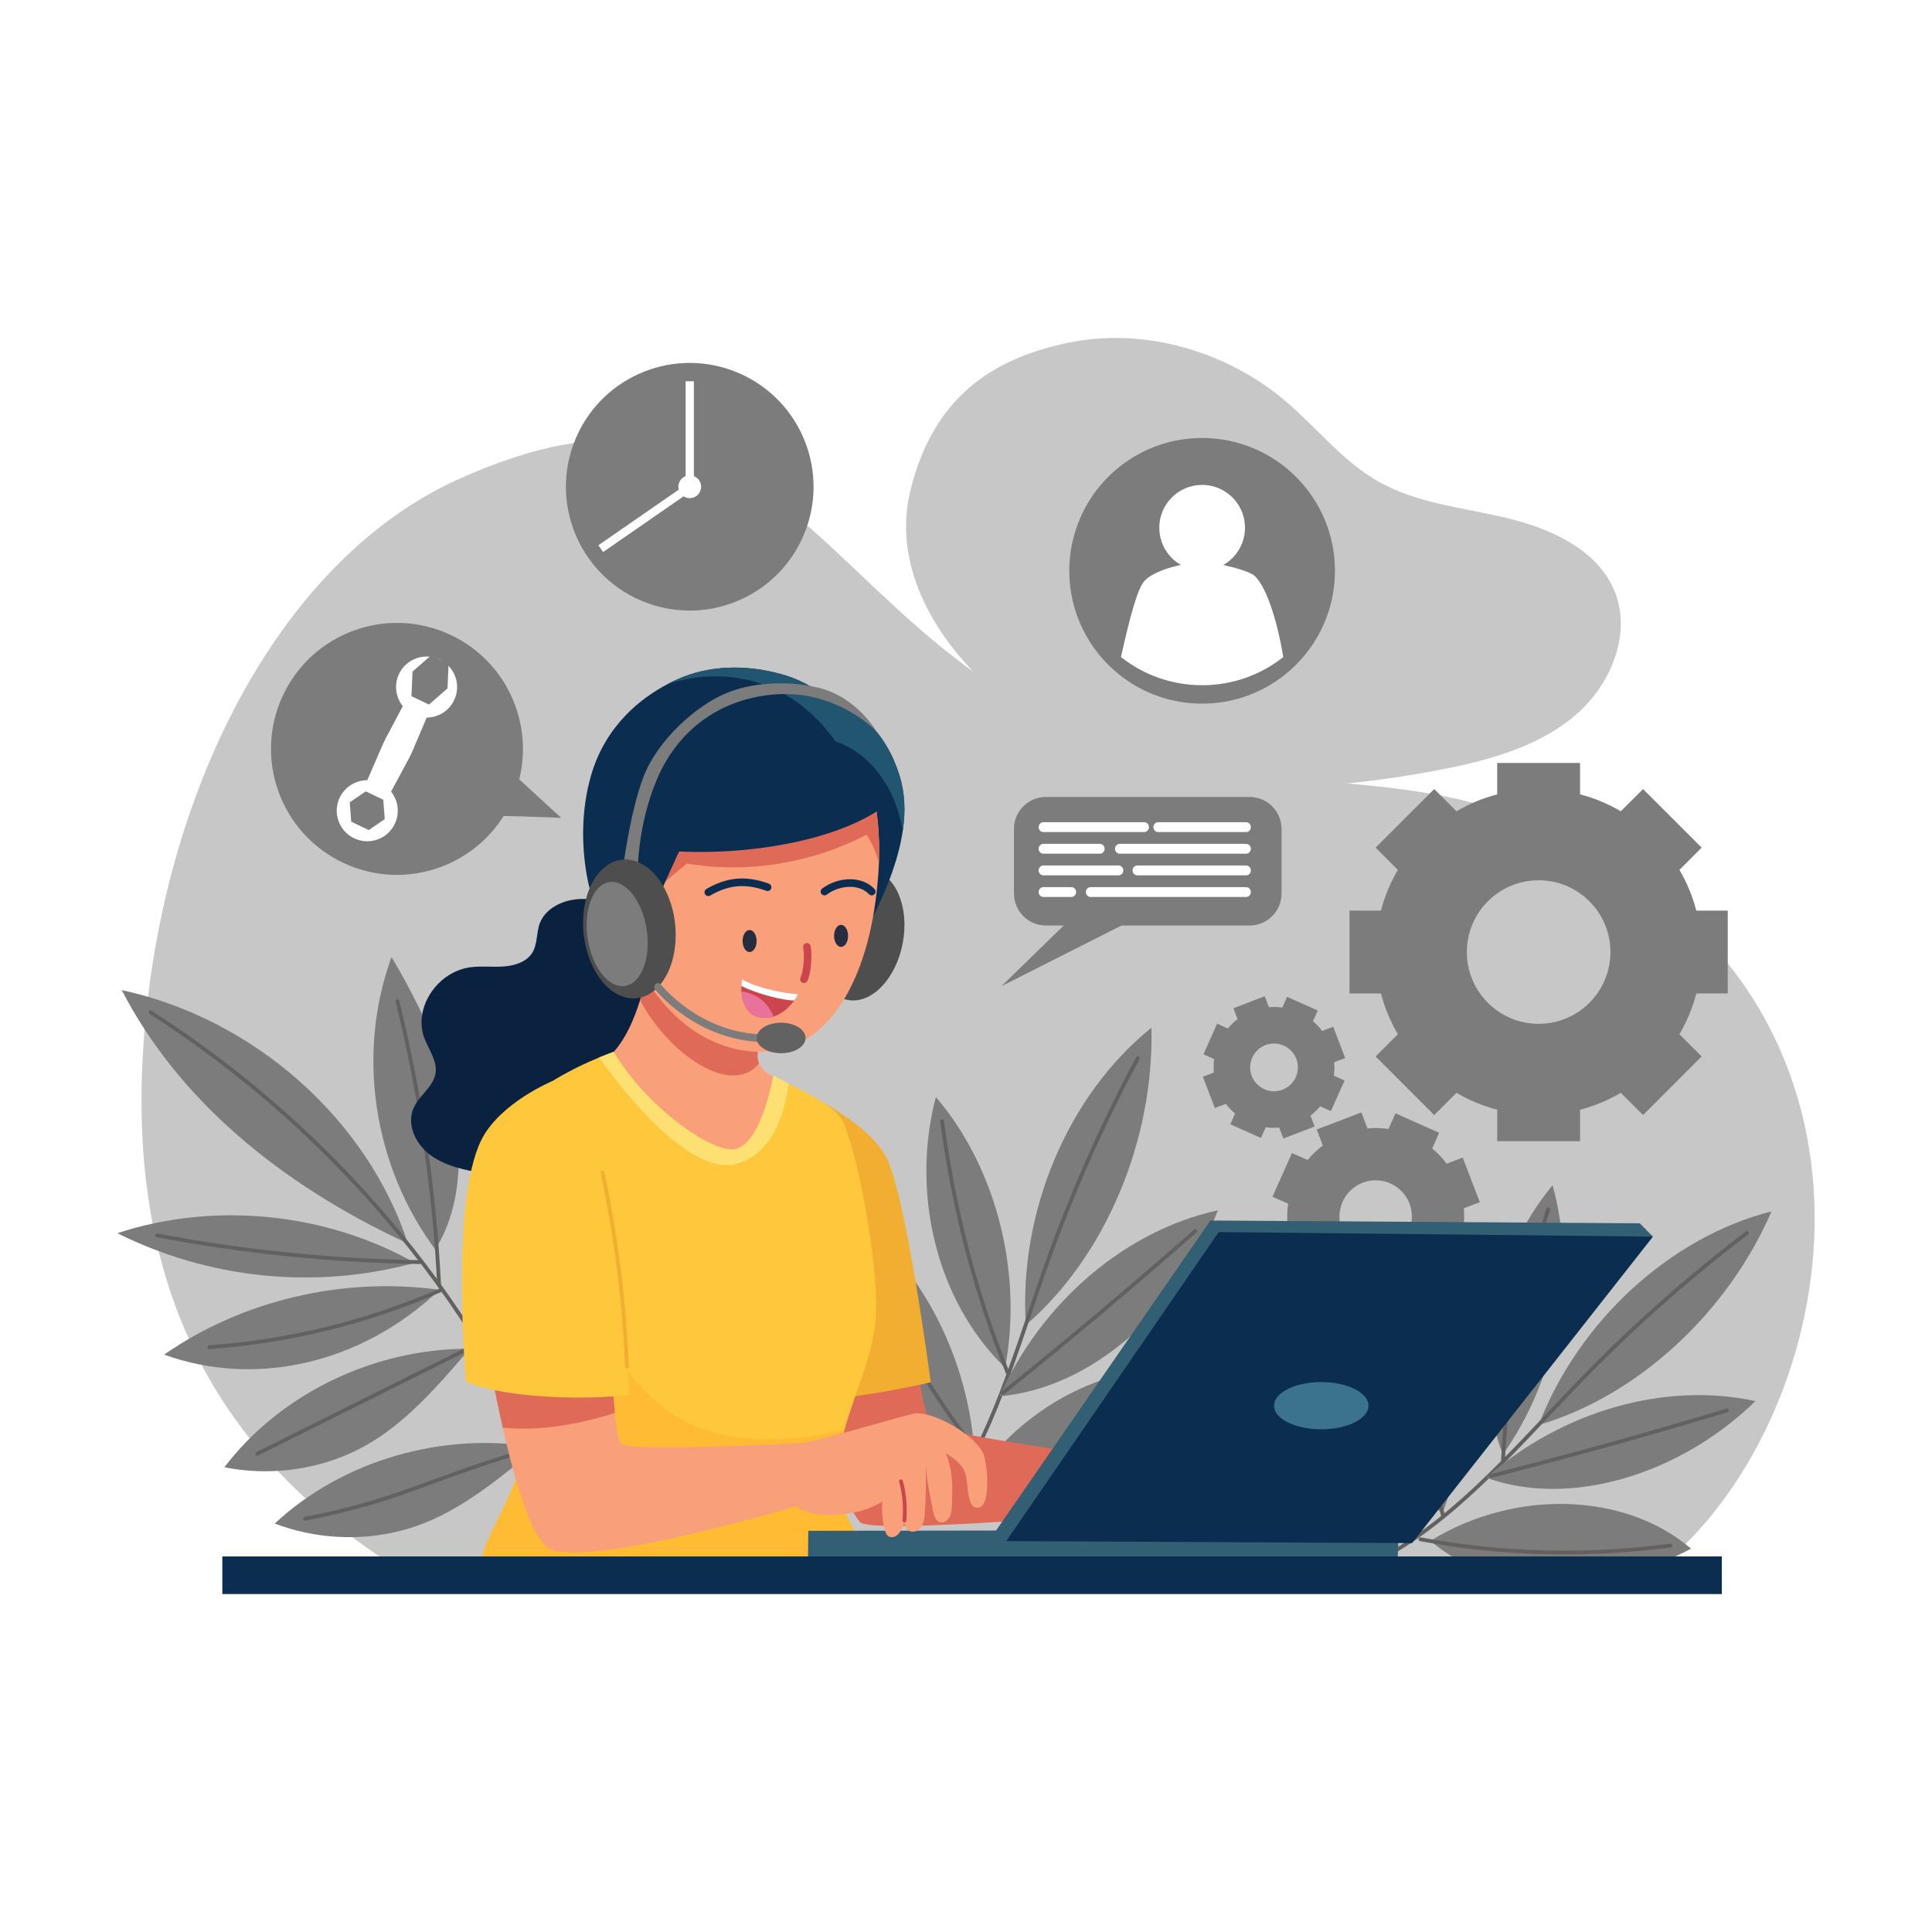<svg width="508" height="508" viewBox="0 0 508 508" fill="none" xmlns="http://www.w3.org/2000/svg">
<g clip-path="url(#clip0_1_2)" filter="url(#filter0_d_1_2)">
<path d="M504 0H4V500H504V0Z" fill="white"/>
<path d="M434.53 409.572C482.02 373.462 503.17 273.332 426.06 224.232C375.01 191.732 343.26 210.272 285.83 188.772C215.72 162.532 205.27 83.252 119.99 122.262C74.81 142.922 43.49 201.152 37.98 267.332C32.58 332.142 55.55 376.612 102.49 407.042C212.72 411.732 323.17 410.882 434.53 409.572Z" fill="#C7C7C7"/>
<path d="M239.432 124.76C232.259 153.56 258.896 182.07 286.958 193.89C315.021 205.72 347.201 204.31 377.265 198.67C390.237 196.24 403.572 192.82 413.649 184.55C423.727 176.28 429.569 161.92 424.046 150.32C419.172 140.09 407.306 134.85 395.994 132.16C384.682 129.47 372.667 128.37 362.589 122.71C353.033 117.34 346.254 108.45 337.943 101.41C322.587 88.42 301.016 81.98 281.052 86.09C261.077 90.2 245.529 100.28 239.432 124.76Z" fill="#C7C7C7"/>
<path d="M454.295 257.226V235.438H446.033C445.041 231.629 443.528 228.037 441.59 224.728L447.432 218.877L432.024 203.469L426.173 209.311C422.865 207.373 419.273 205.861 415.463 204.868V196.607H393.675V204.868C389.866 205.861 386.274 207.373 382.965 209.311L377.114 203.469L361.706 218.877L367.548 224.728C365.61 228.036 364.107 231.628 363.105 235.438H354.844V257.226H363.105C364.107 261.035 365.61 264.627 367.548 267.936L361.706 273.787L377.114 289.195L382.965 283.353C386.273 285.291 389.865 286.794 393.675 287.796V296.057H415.463V287.796C419.272 286.794 422.864 285.291 426.173 283.353L432.024 289.195L447.432 273.787L441.59 267.936C443.528 264.628 445.04 261.036 446.033 257.226H454.295ZM404.576 265.209C394.148 265.209 385.693 256.754 385.693 246.326C385.693 235.909 394.148 227.455 404.576 227.455C414.993 227.455 423.447 235.909 423.447 246.326C423.447 256.755 414.993 265.209 404.576 265.209Z" fill="#7C7C7C"/>
<path d="M388.455 311.817L384.31 301.012L380.213 302.584C378.996 300.884 377.563 299.39 375.972 298.118L377.756 294.105L367.184 289.395L365.394 293.405C363.385 293.073 361.316 293.007 359.238 293.239L357.666 289.142L346.861 293.287L348.433 297.384C346.733 298.601 345.239 300.034 343.967 301.625L339.954 299.841L335.244 310.413L339.254 312.203C338.923 314.212 338.861 316.28 339.088 318.359L334.991 319.931L339.136 330.736L343.233 329.164C344.455 330.863 345.883 332.358 347.474 333.63L345.69 337.643L356.262 342.353L358.052 338.343C360.061 338.675 362.129 338.736 364.208 338.509L365.78 342.606L376.585 338.461L375.013 334.364C376.712 333.142 378.207 331.714 379.479 330.123L383.492 331.907L388.202 321.335L384.192 319.545C384.524 317.536 384.59 315.467 384.358 313.389L388.455 311.817ZM365.317 325.236C360.146 327.22 354.344 324.636 352.36 319.464C350.378 314.298 352.962 308.497 358.134 306.513C363.3 304.531 369.101 307.116 371.083 312.281C373.067 317.452 370.483 323.254 365.317 325.236Z" fill="#7C7C7C" stroke="#7C7C7C" stroke-miterlimit="10"/>
<path d="M353.053 273.917L350.252 266.616L347.484 267.678C346.662 266.529 345.693 265.52 344.618 264.66L345.823 261.948L338.679 258.766L337.469 261.476C336.111 261.252 334.713 261.207 333.309 261.364L332.247 258.596L324.946 261.397L326.008 264.165C324.859 264.987 323.85 265.956 322.99 267.03L320.278 265.825L317.096 272.969L319.806 274.179C319.582 275.537 319.54 276.934 319.694 278.339L316.926 279.401L319.727 286.702L322.495 285.64C323.321 286.788 324.286 287.798 325.361 288.658L324.156 291.37L331.3 294.552L332.51 291.842C333.868 292.066 335.265 292.108 336.67 291.954L337.732 294.722L345.033 291.921L343.971 289.153C345.119 288.328 346.129 287.362 346.988 286.288L349.7 287.493L352.882 280.349L350.172 279.139C350.396 277.781 350.441 276.383 350.284 274.979L353.053 273.917ZM337.419 282.983C333.925 284.323 330.005 282.577 328.664 279.083C327.325 275.592 329.071 271.673 332.565 270.332C336.055 268.993 339.975 270.739 341.314 274.23C342.656 277.724 340.909 281.644 337.419 282.983Z" fill="#7C7C7C" stroke="#7C7C7C" stroke-miterlimit="10"/>
<path d="M350.511 146.088C350.511 157.036 345.394 166.795 337.433 173.101C331.571 177.753 324.159 180.513 316.085 180.513C308.032 180.513 300.619 177.753 294.737 173.101C286.766 166.795 281.659 157.036 281.659 146.088C281.659 127.076 297.073 111.662 316.085 111.662C335.097 111.662 350.511 127.076 350.511 146.088Z" fill="#7C7C7C" stroke="#7C7C7C" stroke-miterlimit="10"/>
<path d="M317.474 145.95C323.651 145.188 328.04 139.562 327.278 133.386C326.515 127.209 320.89 122.821 314.713 123.583C308.536 124.345 304.146 129.97 304.909 136.147C305.671 142.323 311.297 146.712 317.474 145.95Z" fill="white"/>
<path d="M337.433 168.759C331.571 173.411 324.159 176.172 316.085 176.172C308.032 176.172 300.619 173.412 294.737 168.759C296.939 159.072 298.965 150.709 301.074 148.59C304.051 145.613 311.96 143.876 316.074 143.876C320.188 143.876 328.469 145.985 329.999 147.515C333.122 150.626 335.81 159.217 337.433 168.759Z" fill="white"/>
<path d="M266.61 230.952V213.952C266.61 209.312 270.37 205.552 275.01 205.552H328.57C333.21 205.552 336.97 209.312 336.97 213.952V230.952C336.97 235.592 333.21 239.352 328.57 239.352H275.02C270.38 239.362 266.61 235.592 266.61 230.952Z" fill="#7C7C7C"/>
<path d="M289.23 230.062L263.31 255.312L305.32 234.082" fill="#7C7C7C"/>
<path d="M273.11 213.532V213.442C273.11 212.752 273.67 212.192 274.36 212.192H300.84C301.53 212.192 302.09 212.752 302.09 213.442V213.532C302.09 214.222 301.53 214.782 300.84 214.782H274.36C273.67 214.782 273.11 214.222 273.11 213.532Z" fill="white"/>
<path d="M303.28 213.532V213.442C303.28 212.752 303.84 212.192 304.53 212.192H327.64C328.33 212.192 328.89 212.752 328.89 213.442V213.532C328.89 214.222 328.33 214.782 327.64 214.782H304.53C303.84 214.782 303.28 214.222 303.28 213.532Z" fill="white"/>
<path d="M293.19 219.222V219.132C293.19 218.442 293.75 217.882 294.44 217.882H327.64C328.33 217.882 328.89 218.442 328.89 219.132V219.222C328.89 219.912 328.33 220.472 327.64 220.472H294.44C293.75 220.472 293.19 219.912 293.19 219.222Z" fill="white"/>
<path d="M273.11 219.222V219.132C273.11 218.442 273.67 217.882 274.36 217.882H289.19C289.88 217.882 290.44 218.442 290.44 219.132V219.222C290.44 219.912 289.88 220.472 289.19 220.472H274.36C273.67 220.472 273.11 219.912 273.11 219.222Z" fill="white"/>
<path d="M297.8 224.912V224.822C297.8 224.132 298.36 223.572 299.05 223.572H327.64C328.33 223.572 328.89 224.132 328.89 224.822V224.912C328.89 225.602 328.33 226.162 327.64 226.162H299.05C298.36 226.162 297.8 225.602 297.8 224.912Z" fill="white"/>
<path d="M273.11 224.912V224.822C273.11 224.132 273.67 223.572 274.36 223.572H294.11C294.8 223.572 295.36 224.132 295.36 224.822V224.912C295.36 225.602 294.8 226.162 294.11 226.162H274.36C273.67 226.162 273.11 225.602 273.11 224.912Z" fill="white"/>
<path d="M273.11 230.602V230.512C273.11 229.822 273.67 229.262 274.36 229.262H281.69C282.38 229.262 282.94 229.822 282.94 230.512V230.602C282.94 231.292 282.38 231.852 281.69 231.852H274.36C273.67 231.852 273.11 231.292 273.11 230.602Z" fill="white"/>
<path d="M285.53 230.602V230.512C285.53 229.822 286.09 229.262 286.78 229.262H327.64C328.33 229.262 328.89 229.822 328.89 230.512V230.602C328.89 231.292 328.33 231.852 327.64 231.852H286.78C286.09 231.852 285.53 231.292 285.53 230.602Z" fill="white"/>
<path d="M134.409 206.887C142.127 190.302 134.938 170.601 118.353 162.884C101.768 155.167 82.067 162.356 74.35 178.941C66.632 195.526 73.821 215.227 90.406 222.944C106.991 230.661 126.692 223.472 134.409 206.887Z" fill="#7C7C7C"/>
<path d="M99.225 216.744C103.407 215.275 105.607 210.694 104.138 206.512C102.669 202.33 98.088 200.13 93.906 201.599C89.723 203.068 87.524 207.65 88.993 211.832C90.462 216.014 95.043 218.213 99.225 216.744Z" fill="white"/>
<path d="M92.349 212.051L91.961 206.961L96.176 204.081L100.778 206.29L101.165 211.38L96.951 214.261L92.349 212.051Z" fill="#7C7C7C"/>
<path d="M114.866 184.212C119.04 182.72 121.214 178.127 119.722 173.953C118.23 169.779 113.637 167.605 109.463 169.097C105.289 170.589 103.115 175.182 104.607 179.356C106.099 183.53 110.692 185.704 114.866 184.212Z" fill="white"/>
<path d="M108.192 179.054L108.468 172.582L113.345 168.319L117.947 170.529L117.671 177.001L112.793 181.263L108.192 179.054Z" fill="#7C7C7C"/>
<path d="M102.122 205.461L95.983 202.513L100.52 192.046C100.808 191.382 101.121 190.729 101.459 190.089L106.79 180.003L112.929 182.951L108.553 193.259C108.215 194.056 107.839 194.837 107.429 195.6L102.122 205.461Z" fill="white"/>
<path d="M127.374 210.734C128.557 210.185 147.56 211.052 147.56 211.052L133.862 198.476L127.374 210.734Z" fill="#7C7C7C"/>
<path d="M211.234 136.91C218.372 120.409 210.781 101.246 194.28 94.109C177.78 86.971 158.617 94.562 151.48 111.062C144.342 127.563 151.933 146.726 168.433 153.863C184.934 161.001 204.097 153.41 211.234 136.91Z" fill="#7C7C7C"/>
<path d="M182.45 96.247H180.276V123.585H182.45V96.247Z" fill="white"/>
<path d="M157.342 139.368L158.579 141.155L181.362 125.385L180.125 123.598L157.342 139.368Z" fill="white"/>
<path d="M184.359 123.988C184.359 125.643 183.018 126.984 181.363 126.984C179.708 126.984 178.367 125.643 178.367 123.988C178.367 122.333 179.708 120.992 181.363 120.992C183.018 120.992 184.359 122.334 184.359 123.988Z" fill="white"/>
<path d="M269.74 344.412C267.81 314.652 280.83 283.852 302.76 266.232C303.44 296.142 290.55 326.412 269.74 344.412Z" fill="#7C7C7C"/>
<path d="M299.18 274.242C289.94 291.462 281.95 309.482 275.31 328.072C267.24 350.642 260.89 374.622 247.07 393.542" stroke="#636060" stroke-miterlimit="10" stroke-linecap="round"/>
<path d="M262.82 363.132C273.92 338.302 295.95 319.542 320.24 314.232C309.9 340.842 286.64 361.142 262.82 363.132Z" fill="#7C7C7C"/>
<path d="M314.28 319.702C297.69 334.302 280.82 348.492 263.67 362.262" stroke="#636060" stroke-miterlimit="10" stroke-linecap="round"/>
<path d="M256.27 384.762C271.1 362.612 298.46 351.052 321.1 357.372C304.45 379.242 277.03 390.832 256.27 384.762Z" fill="#7C7C7C"/>
<path d="M315.67 358.972C296.23 371.132 275.26 380.112 253.64 385.512" stroke="#636060" stroke-miterlimit="10" stroke-linecap="round"/>
<path d="M264.28 355.602C269.02 330.662 261.91 302.862 246.08 284.472C239.59 308.982 245.78 337.702 264.28 355.602Z" fill="#7C7C7C"/>
<path d="M247.71 290.832C250.83 314.032 256.38 335.762 264.98 357.002" stroke="#636060" stroke-miterlimit="10" stroke-linecap="round"/>
<path d="M256.14 376.842C254.12 351.202 240.98 327.122 221.76 313.832C222.87 327.412 226.48 340.502 232.21 352.402C238.8 366.072 248.48 374.742 256.14 376.842Z" fill="#7C7C7C"/>
<path d="M224.61 319.022C232.17 340.402 243.05 360.222 256.62 377.382" stroke="#636060" stroke-miterlimit="10" stroke-linecap="round"/>
<path d="M404.57 370.692C415.06 343.402 439.19 321.262 465.8 314.522C454.14 341.442 430.34 363.142 404.57 370.692Z" fill="#7C7C7C"/>
<path d="M459.35 320.192C444.13 331.762 429.67 344.552 416.19 358.402C399.81 375.222 384.36 393.982 364.39 405.202" stroke="#636060" stroke-miterlimit="10" stroke-linecap="round"/>
<path d="M390.78 384.542C410.77 366.952 437.93 359.232 461.57 364.412C441.53 383.902 412.65 392.492 390.78 384.542Z" fill="#7C7C7C"/>
<path d="M454.06 366.862C433.41 373.102 412.68 378.852 391.88 384.122" stroke="#636060" stroke-miterlimit="10" stroke-linecap="round"/>
<path d="M376.12 401.142C398.31 387.462 427.23 388.332 444.65 403.202C420.97 415.882 391.98 415.012 376.12 401.142Z" fill="#7C7C7C"/>
<path d="M439.2 402.402C417.04 405.302 394.81 404.742 373.5 400.732" stroke="#636060" stroke-miterlimit="10" stroke-linecap="round"/>
<path d="M395.16 378.432C409.57 358.152 414.68 330.482 408.23 307.642C392.44 326.822 386.14 354.932 395.16 378.432Z" fill="#7C7C7C"/>
<path d="M407.06 313.962C400.3 335.902 396.31 357.522 395.21 379.962" stroke="#636060" stroke-miterlimit="10" stroke-linecap="round"/>
<path d="M379.26 394.032C387.98 370.372 386.24 343.552 374.7 323.872C370.12 336.422 367.94 349.552 368.13 362.492C368.34 377.352 373.34 389.032 379.26 394.032Z" fill="#7C7C7C"/>
<path d="M375.08 329.652C373 351.782 374.49 373.882 379.45 394.702" stroke="#636060" stroke-miterlimit="10" stroke-linecap="round"/>
<path d="M107.267 322.978C96.573 290.269 66.73 263.84 32.013 256.34C46.609 284.637 73.082 307.158 107.267 322.978Z" fill="#7C7C7C"/>
<path d="M109.078 328.052C85.653 314.805 56.303 311.884 30.86 320.258C54.459 332.046 82.421 335.33 109.078 328.052Z" fill="#7C7C7C"/>
<path d="M115.557 335.145C90.24 331.636 63.728 337.877 43.167 352.182C66.482 360.657 94.453 355.161 115.557 335.145Z" fill="#7C7C7C"/>
<path d="M123.451 350.64C98.38 350.536 73.73 362.451 58.994 381.798C70.152 384.034 82.001 382.697 92.237 378.062C102.473 373.425 111.049 365.514 123.451 350.64Z" fill="#7C7C7C"/>
<path d="M141.126 376.565C116.405 372.327 90.065 379.987 72.24 396.602C82.88 400.643 94.793 401.289 105.678 398.418C116.564 395.548 126.365 389.173 141.126 376.565Z" fill="#7C7C7C"/>
<path d="M114.437 324.527C98.113 302.524 93.683 272.874 102.957 247.65C110.039 259.643 116.15 272.323 119.002 285.801C121.854 299.28 121.3 313.65 114.437 324.527Z" fill="#7C7C7C"/>
<path d="M124.41 345.756C120.544 322.379 128.537 297.603 145.42 280.673C147.363 304.858 139.963 329.496 124.41 345.756Z" fill="#7C7C7C"/>
<path d="M39.613 262.201C89.297 293.99 128.153 341.373 148.664 395.207" stroke="#636060" stroke-miterlimit="10" stroke-linecap="round"/>
<path d="M104.5 259.25C110.543 283.789 114.22 308.842 115.464 333.969" stroke="#636060" stroke-miterlimit="10" stroke-linecap="round"/>
<path d="M141.708 290.164C139.728 309.962 133.61 329.312 123.836 346.741" stroke="#636060" stroke-miterlimit="10" stroke-linecap="round"/>
<path d="M41.318 320.829C64.096 325.16 87.248 327.508 110.404 327.853" stroke="#636060" stroke-miterlimit="10" stroke-linecap="round"/>
<path d="M55.044 350.237C76.047 348.711 96.71 343.623 115.81 335.265" stroke="#636060" stroke-miterlimit="10" stroke-linecap="round"/>
<path d="M67.627 378.266C87.007 368.599 106.389 358.92 125.769 349.253" stroke="#636060" stroke-miterlimit="10" stroke-linecap="round"/>
<path d="M80.232 395.337C105.535 390.455 113.053 384.629 141.136 376.567" stroke="#636060" stroke-miterlimit="10" stroke-linecap="round"/>
<path d="M240.42 348.992C240.42 348.992 242.61 369.062 245.06 370.672C249.44 373.562 300.14 380.242 300.14 380.242L298.48 393.432C298.48 393.432 229.04 399.672 226.09 396.202C220.97 390.182 211.97 361.142 211.97 361.142L240.42 348.992Z" fill="#E06A58"/>
<path d="M206.94 297.322L212.55 283.852C212.55 283.852 227.77 291.002 232.79 299.832C238.16 309.272 244.73 359.462 244.73 359.462C244.73 359.462 217.86 365.652 212.92 363.022C207.98 360.392 206.94 297.322 206.94 297.322Z" fill="#F2AE30"/>
<path d="M164.21 234.802C160.28 233.362 156.12 232.102 151.91 232.422C147.7 232.742 143.4 234.972 141.97 238.672C140.95 241.292 141.42 244.382 139.81 246.742C138.27 249.002 135.21 249.942 132.35 250.132C129.48 250.332 126.59 249.952 123.74 250.322C114.94 251.492 108.66 261.052 111.55 268.882C112.7 272.002 115.06 274.982 114.52 278.232C113.95 281.712 110.3 284.002 108.8 287.232C106.81 291.532 109.19 296.742 113.12 299.672C117.05 302.592 122.16 303.702 127.12 304.442C133.95 305.462 141 305.942 147.75 304.502C154.5 303.062 160.95 299.502 164.44 293.942C165.99 291.482 166.93 288.702 168.73 286.392C172.45 281.622 179.04 279.772 184.23 276.392C189.9 272.682 194.06 265.462 190.72 259.812C187.5 254.382 179.12 253.172 175.76 247.822C174.37 245.612 174.04 242.982 173.14 240.572C172.22 238.152 170.02 236.932 164.21 234.802Z" fill="#0A2240"/>
<path d="M187.11 301.412C188.1 302.552 189.27 303.802 190.89 303.912C192.6 304.032 194.03 302.822 195.13 301.652C200.81 295.642 204.56 288.262 206.08 280.652C204.67 279.852 203.31 279.082 202.08 278.362C200.94 277.682 200.08 276.732 199.59 275.622C199.25 274.802 199.13 273.942 199.22 273.042C200.02 265.522 200.73 261.332 203.37 253.702C190.83 250.872 179 247.512 172.2 241.832C171.37 245.332 170.39 252.182 168.3 258.972C166.07 266.162 162.59 273.272 156.69 276.332C168.27 283.172 178.6 291.672 187.11 301.412Z" fill="#F9A07B"/>
<path d="M199.22 273.052C199.13 273.952 199.25 274.822 199.59 275.632C192.17 284.632 175.58 272.872 168.3 258.982C170.39 252.192 171.37 245.342 172.2 241.842C178.99 247.522 190.83 250.892 203.37 253.712C200.73 261.342 200.02 265.522 199.22 273.052Z" fill="#E06A58"/>
<path d="M219.88 381.852C218.24 392.712 229.96 404.402 230.25 410.202C205.36 410.202 153.22 411.722 126.67 408.112C125.46 401.412 138.57 386.342 138.57 371.462C138.57 369.492 138.49 367.332 138.33 365.012C137.91 358.372 136.93 350.472 135.84 342.372C132.88 320.642 128.94 297.402 131.85 292.582C137.55 283.192 150.88 276.812 157.49 274.072C159.76 273.132 161.24 272.622 161.35 272.562C169.64 286.702 186.51 298.762 192.88 298.222C194.65 298.082 199.9 296.252 203.37 278.782C204.72 279.552 206.07 280.262 207.41 280.952C214 284.382 220.18 287.212 221.96 291.622C226.66 303.232 231.27 332.502 230.25 342.912C229.22 353.412 225 361.432 222.04 371.972C221.35 374.442 220.72 377.062 220.21 379.882C220.08 380.512 219.98 381.172 219.88 381.852Z" fill="#FFC73C"/>
<path d="M230.25 410.202C205.36 410.202 153.22 411.722 126.67 408.112C125.46 401.412 138.57 386.342 138.57 371.462C138.57 369.492 138.49 367.332 138.33 365.012C137.91 358.372 136.93 350.472 135.84 342.372C140.55 347.342 147.42 326.342 150.46 332.492C166.91 365.692 179.88 374.422 202.42 374.422C209.14 374.422 215.34 373.492 222.04 371.972C221.35 374.442 220.72 377.062 220.21 379.882C220.09 380.522 219.98 381.182 219.88 381.862C218.24 392.702 229.96 404.392 230.25 410.202Z" fill="#FFBB33"/>
<path d="M207.41 280.952C206.34 288.722 203.17 299.192 193.95 301.952C181.49 305.682 163.46 282.402 157.49 274.072C159.76 273.132 161.24 272.622 161.35 272.562C169.64 286.702 186.51 298.762 192.88 298.222C194.65 298.082 199.9 296.252 203.37 278.782C204.72 279.542 206.07 280.252 207.41 280.952Z" fill="#FCE172"/>
<path d="M212.53 398.512L212.44 407.182L367.44 408.102L367.76 398.272L212.53 398.512Z" fill="#325F73"/>
<path d="M434.62 321.162L431.17 317.662L318.27 316.922L261.63 398.832L264.59 401.212L434.62 321.162Z" fill="#325F73"/>
<path d="M320.45 319.952L264.59 401.212L371.29 401.742L434.62 321.162L320.45 319.952Z" fill="#0B2D50"/>
<path d="M347.41 371.822C354.269 371.822 359.83 369.042 359.83 365.612C359.83 362.182 354.269 359.402 347.41 359.402C340.551 359.402 334.99 362.182 334.99 365.612C334.99 369.042 340.551 371.822 347.41 371.822Z" fill="#3C738C"/>
<path d="M214.822 239.735C216.582 230.293 223.056 223.58 229.284 224.74C235.512 225.901 239.134 234.495 237.374 243.937C235.614 253.379 229.14 260.092 222.912 258.932C216.685 257.772 213.063 249.177 214.822 239.735Z" fill="#4E4E4E"/>
<path d="M237.39 214.302C236.23 222.522 232.56 231.582 227.21 241.592C225.33 233.392 224.13 223.402 222.47 213.412C220.78 203.402 218.63 193.392 214.9 185.212C214.06 183.402 213.15 181.672 212.16 180.072C214.37 179.862 216.61 180.072 218.74 180.662C222.07 181.552 225.19 183.272 227.74 185.572C231.98 189.342 234.82 194.482 236.51 199.902C237.9 204.402 238.15 209.182 237.39 214.302Z" fill="#0B2D50"/>
<path d="M231.11 222.802C231.05 224.422 230.94 226.072 230.79 227.712C228.51 254.312 217.34 272.562 200.25 272.562C176.12 272.562 160.48 245.502 160.48 218.992C160.48 192.842 176.5 173.912 195.25 176.102C206.06 177.342 213.96 180.932 219.57 186.192C223.28 189.692 225.96 193.922 227.79 198.732C229.88 204.122 230.89 210.222 231.1 216.792C231.1 216.812 231.12 216.832 231.12 216.852C231.2 218.792 231.18 220.772 231.11 222.802Z" fill="#F9A07B"/>
<path d="M231.11 222.802C230.39 220.232 229.32 217.722 227.86 215.472C213.63 222.912 196.67 225.782 180.59 223.062C177.53 225.612 174.54 228.122 171.53 230.632C171.59 218.532 171.76 210.342 176.48 204.482C180.91 198.982 188.3 196.912 195.3 196.012C203.18 194.982 211.19 195.022 219.05 196.162C222.06 196.582 225.18 197.232 227.8 198.752C229.89 204.142 230.9 210.242 231.11 216.812C231.11 216.832 231.13 216.852 231.13 216.872C231.2 218.792 231.18 220.772 231.11 222.802Z" fill="#E06A58"/>
<path d="M234.59 206.422C231.28 209.222 227.13 211.542 222.47 213.422C209.21 218.772 191.98 220.542 178.55 219.892C171.95 234.392 169.28 239.592 167.59 252.242C161.14 246.192 155.89 235.112 154.33 226.402C152.79 217.722 152.94 208.612 155.36 200.082C159.17 186.632 168.78 179.432 175.44 175.932C177.1 175.022 178.6 174.392 179.76 173.932C188.27 170.642 197.86 170.942 206.59 173.612C211.35 175.092 215.36 177.592 218.73 180.672C225.54 186.822 229.75 195.152 232.47 201.392C233.33 203.302 234.02 205.032 234.59 206.422Z" fill="#0B2D50"/>
<path d="M237.39 214.302C236.84 211.392 236.02 208.572 234.86 205.852C234.21 204.312 233.41 202.822 232.48 201.382C229.45 196.622 225.04 192.702 219.71 190.972C218.19 188.842 216.59 186.922 214.91 185.222C208.86 179.072 201.76 175.552 194.24 174.322C187.98 173.312 181.47 173.882 175.46 175.922C177.12 175.012 178.62 174.382 179.78 173.922C188.29 170.632 197.88 170.932 206.61 173.602C211.37 175.082 215.38 177.582 218.75 180.662C222.08 181.552 225.2 183.272 227.75 185.572C231.99 189.342 234.83 194.482 236.52 199.902C237.9 204.402 238.15 209.182 237.39 214.302Z" fill="#225570"/>
<path d="M186.24 230.612C190.7 228.062 195.33 226.912 201.82 229.282" stroke="#0B2D50" stroke-width="2" stroke-miterlimit="10" stroke-linecap="round"/>
<path d="M216.78 230.432C220.6 227.582 226.26 227.292 229.21 230.432" stroke="#0B2D50" stroke-width="2" stroke-miterlimit="10" stroke-linecap="round"/>
<path d="M212.17 244.972C212.56 246.992 212.35 251.462 211.39 253.472" stroke="#CC454E" stroke-width="2" stroke-miterlimit="10" stroke-linecap="round"/>
<path d="M197.1 246.332C198.116 246.332 198.94 245.034 198.94 243.432C198.94 241.83 198.116 240.532 197.1 240.532C196.084 240.532 195.26 241.83 195.26 243.432C195.26 245.034 196.084 246.332 197.1 246.332Z" fill="#262D40"/>
<path d="M221.15 244.982C222.166 244.982 222.99 243.684 222.99 242.082C222.99 240.48 222.166 239.182 221.15 239.182C220.134 239.182 219.31 240.48 219.31 242.082C219.31 243.684 220.134 244.982 221.15 244.982Z" fill="#262D40"/>
<path d="M209.89 257.422C209.89 257.422 209.53 258.122 208.84 259.072C207.76 260.522 205.92 262.522 203.41 263.302H203.4C202.34 263.642 201.19 263.762 199.91 263.532C196.15 262.862 195.16 259.392 194.98 256.722C194.94 256.202 194.94 255.722 194.95 255.282C194.97 254.202 195.09 253.482 195.09 253.482C201.08 256.782 209.89 257.422 209.89 257.422Z" fill="#CC454E"/>
<path d="M209.89 257.422C209.89 257.422 209.53 258.122 208.84 259.072C205.78 259.032 199.52 257.462 194.95 255.282C194.97 254.202 195.09 253.482 195.09 253.482C201.08 256.782 209.89 257.422 209.89 257.422Z" fill="white"/>
<path d="M203.4 263.292C202.34 263.632 201.19 263.752 199.91 263.522C196.15 262.852 195.16 259.382 194.98 256.712C196.8 256.932 198.56 257.632 200.02 258.742C201.55 259.912 202.72 261.502 203.4 263.292Z" fill="#E8729B"/>
<path d="M167.65 226.022C167.65 226.022 167.44 213.552 172.63 201.162C179.14 185.612 192.41 178.962 205.28 178.512C220.79 177.962 230.5 188.372 230.5 188.372C230.5 188.372 225.45 179.462 215.49 176.902C208.95 175.222 199.08 174.952 191.16 178.172C183 181.482 172.83 190.672 169.15 200.382C165.48 210.092 163.69 225.212 163.69 225.212L167.65 226.022Z" fill="#7C7C7C"/>
<path d="M167.384 258.482C174.025 257.792 178.561 249.074 177.515 239.012C176.468 228.949 170.237 221.351 163.596 222.042C156.955 222.732 152.419 231.449 153.465 241.512C154.511 251.575 160.743 259.172 167.384 258.482Z" fill="#4E4E4E"/>
<path d="M160.231 227.942C164.518 227.298 168.913 232.89 170.046 240.432C171.179 247.974 168.623 254.611 164.335 255.255C160.048 255.899 155.653 250.307 154.52 242.765C153.387 235.223 155.944 228.586 160.231 227.942Z" fill="#7C7C7C"/>
<path d="M173.03 255.512C173.03 255.512 182.49 267.672 198.94 268.922" stroke="#7C7C7C" stroke-width="2" stroke-miterlimit="10" stroke-linecap="round"/>
<path d="M205.38 272.932C208.937 272.932 211.82 271.137 211.82 268.922C211.82 266.707 208.937 264.912 205.38 264.912C201.823 264.912 198.94 266.707 198.94 268.922C198.94 271.137 201.823 272.932 205.38 272.932Z" fill="#636262"/>
<path d="M212.44 375.362L211.82 391.352C211.82 391.352 153.99 408.682 144.44 403.202C139.78 400.522 135.43 385.782 132.18 371.392C128.78 356.272 126.6 341.552 126.6 341.552L160.5 334.912C160.5 334.912 160.52 355.582 161.67 367.532C162.08 371.982 162.67 375.222 163.46 375.752C166.45 377.722 212.44 375.362 212.44 375.362Z" fill="#F9A07B"/>
<path d="M161.67 367.512C155.51 369.512 143.62 372.602 132.18 371.382C128.78 356.262 126.6 341.542 126.6 341.542L160.5 334.902C160.5 334.892 160.52 355.562 161.67 367.512Z" fill="#E06A58"/>
<path d="M210.79 375.522C219.39 373.682 233.95 369.262 239.99 367.742C244.28 366.662 255.45 372.442 258.4 377.892C259.69 380.272 260.91 393.752 256.44 392.362C254.2 391.662 254.57 385.882 253.87 383.522C253.3 381.602 251.48 379.742 248.71 378.142C250.56 382.752 250.49 386.772 250.29 391.752C250.25 392.852 250.18 394.002 249.65 394.952C249.11 395.902 247.95 396.582 246.95 396.162C245.93 395.742 245.58 394.472 245.35 393.362C244.56 389.522 243.76 385.682 243.44 381.342C243.52 385.612 243.43 389.892 243.16 394.152C242.96 397.412 241.34 399.202 239.35 398.632C238.46 398.382 238.1 397.562 237.72 396.482C237.12 398.572 235.62 400.882 233.68 400.002C232.5 399.472 231.77 395.212 231.98 390.832C228.26 393.142 224.06 394.122 219.22 394.342C214.88 394.542 210.44 393.732 207.83 390.782C208.09 386.172 209.61 379.352 210.79 375.522Z" fill="#F9A07B"/>
<path d="M237.81 395.822C238.1 392.362 237.8 388.852 236.92 385.512" stroke="#CC454E" stroke-miterlimit="10" stroke-linecap="round"/>
<path d="M156.69 301.372C154.23 294.442 145.22 280.262 145.22 280.262C145.22 280.262 131.47 285.982 126.59 295.692C118.33 312.132 122.53 359.332 122.53 359.332C133.66 363.992 156 364.062 165.51 362.722C165.51 362.722 161.62 315.222 156.69 301.372Z" fill="#FFC73C"/>
<path d="M158.44 304.272C162.19 322.222 164.2 338.962 164.84 355.362" stroke="#F2AE30" stroke-miterlimit="10" stroke-linecap="round"/>
<path d="M452.74 405.252H58.46V415.142H452.74V405.252Z" fill="#0B2D50"/>
</g>
<defs>
<filter id="filter0_d_1_2" x="0" y="0" width="508" height="508" filterUnits="userSpaceOnUse" color-interpolation-filters="sRGB">
<feFlood flood-opacity="0" result="BackgroundImageFix"/>
<feColorMatrix in="SourceAlpha" type="matrix" values="0 0 0 0 0 0 0 0 0 0 0 0 0 0 0 0 0 0 127 0" result="hardAlpha"/>
<feOffset dy="4"/>
<feGaussianBlur stdDeviation="2"/>
<feComposite in2="hardAlpha" operator="out"/>
<feColorMatrix type="matrix" values="0 0 0 0 0 0 0 0 0 0 0 0 0 0 0 0 0 0 0.25 0"/>
<feBlend mode="normal" in2="BackgroundImageFix" result="effect1_dropShadow_1_2"/>
<feBlend mode="normal" in="SourceGraphic" in2="effect1_dropShadow_1_2" result="shape"/>
</filter>
<clipPath id="clip0_1_2">
<rect width="500" height="500" fill="white" transform="translate(4)"/>
</clipPath>
</defs>
</svg>
